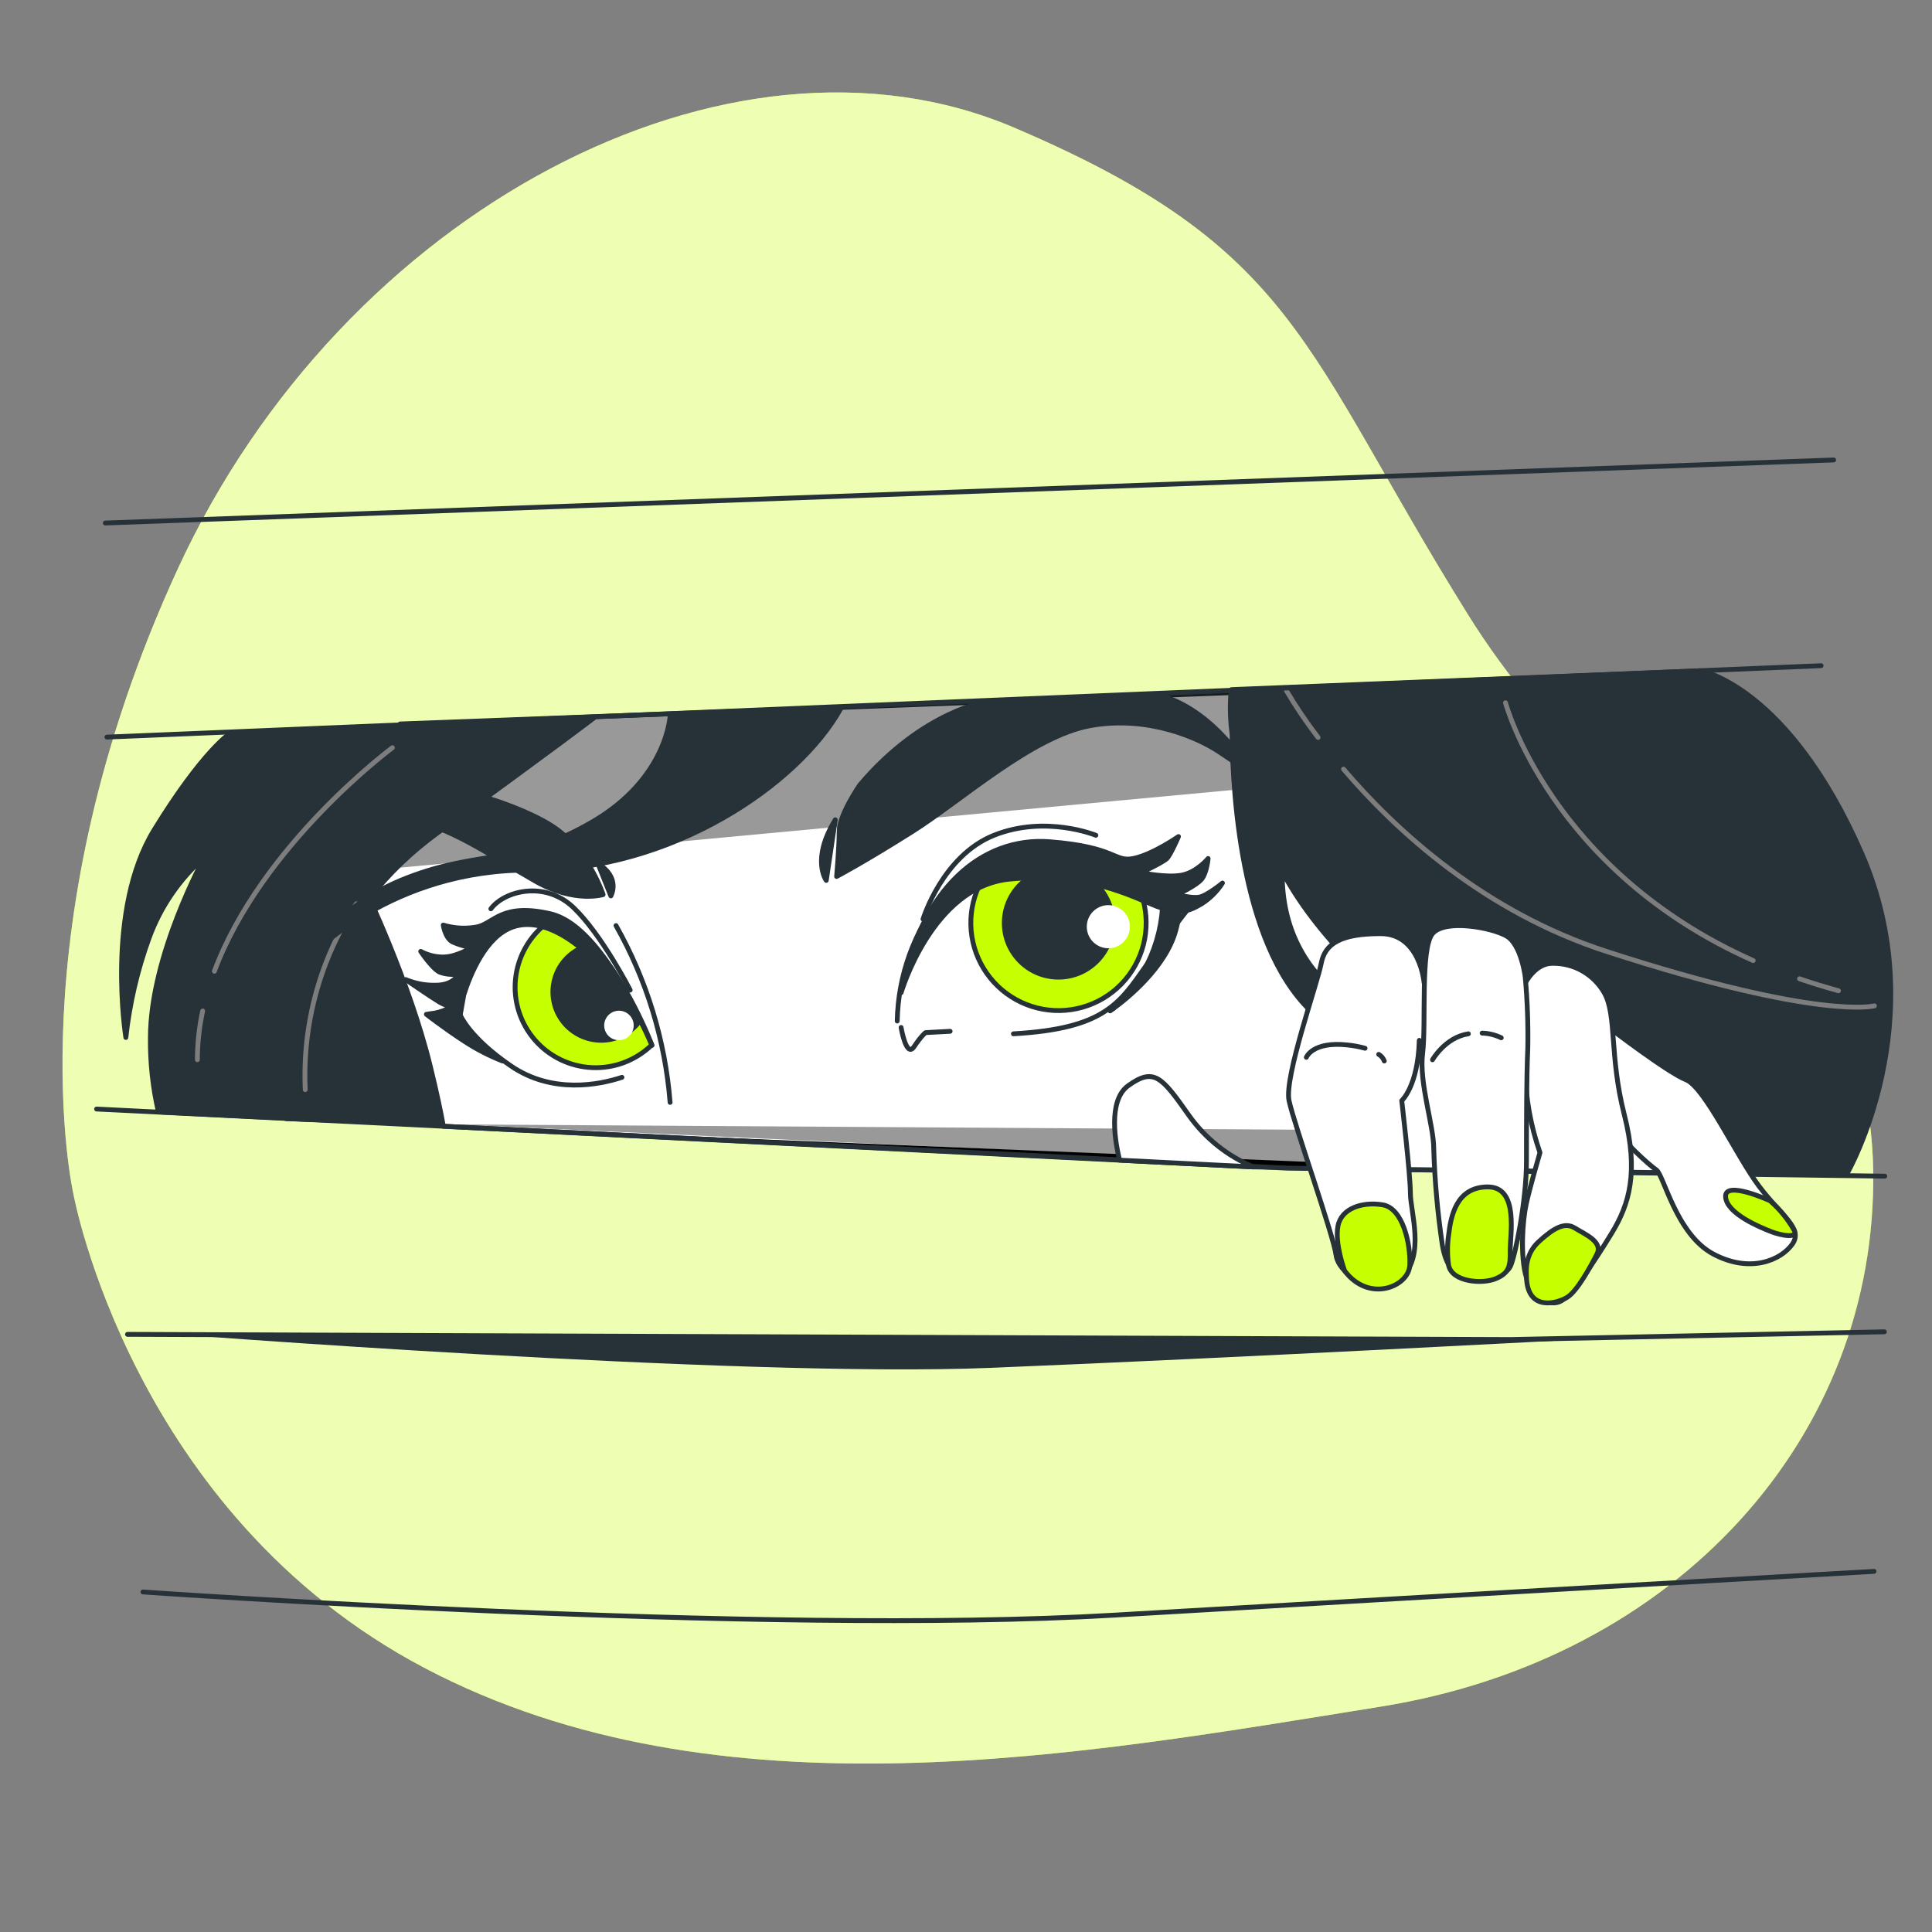 <svg width="400" height="400" viewBox="0 0 400 400" fill="none" xmlns="http://www.w3.org/2000/svg">
<rect x="0" y="0" width="400" height="400" fill="#808080" stroke="none"/>
<g clip-path="url(#clip0_0_191)">
<path d="M15.2 247.2C15.2 247.2 27.2 313.424 88 345.384C148.8 377.344 224.448 363.2 285.88 353.336C347.312 343.472 388.752 297.336 387.824 242.216C386.896 187.096 338.104 182.136 303.824 127.08C269.544 72.024 268.8 51.488 209.904 26.4C151.008 1.312 70.968 43.536 36.8 117.8C2.632 192.064 15.2 247.2 15.2 247.2Z" fill="#C6FF00"/>
<path opacity="0.7" d="M15.2 247.2C15.2 247.2 27.2 313.424 88 345.384C148.8 377.344 224.448 363.2 285.88 353.336C347.312 343.472 388.752 297.336 387.824 242.216C386.896 187.096 338.104 182.136 303.824 127.08C269.544 72.024 268.8 51.488 209.904 26.4C151.008 1.312 70.968 43.536 36.8 117.8C2.632 192.064 15.2 247.2 15.2 247.2Z" fill="white"/>
<path d="M78.824 170.224C78.824 170.224 91.096 199.2 96.504 213.928C101.912 228.656 101.408 233.08 101.408 233.08L59.2 231.608C59.2 231.608 55.76 212.952 62.632 196.744C66.662 187.139 72.121 178.198 78.824 170.224Z" fill="#263238" stroke="#263238" stroke-linecap="round" stroke-linejoin="round"/>
<path d="M89.072 220.712C90.456 226.36 91.288 230.352 91.792 233.184L259.52 241.6L315.456 242.4L351.4 242.8C351.4 242.8 304.656 214.88 296.488 204.4C288.32 193.92 288.704 184.552 284.808 178.712C280.912 172.872 264.184 159.2 261.464 151.832C258.744 144.464 258.352 143.272 258.352 143.272L82.848 149.888C82.848 149.888 68.448 159.616 75.448 183.744C75.448 183.744 84.8 203.2 89.072 220.712Z" fill="white" stroke="#263238" stroke-linecap="round" stroke-linejoin="round"/>
<path opacity="0.4" d="M94.4 232.8L307.032 234.136V242.608" fill="black"/>
<path d="M127.536 191.632C133.89 202.874 137.712 215.368 138.736 228.24" stroke="#263238" stroke-linecap="round" stroke-linejoin="round"/>
<path opacity="0.4" d="M79.504 179.944L272.984 161.896L258.352 143.272L82.848 149.888L79.504 179.944Z" fill="black"/>
<path d="M385.416 176.632C370.216 141.952 352.096 138.872 352.096 138.872L254.968 142.776C254.873 143.332 254.809 143.893 254.776 144.456C254.639 146.964 254.744 149.48 255.088 151.968C255.216 165.224 257.192 197.568 272.768 210.568C277.352 214.402 282.661 217.271 288.38 219.006C294.098 220.741 300.107 221.305 306.048 220.664C306.601 221.95 306.924 223.323 307 224.72C307.432 234.688 307.432 242.064 307.432 242.064L382.448 242.928C382.448 242.928 400.584 211.32 385.416 176.632ZM265.472 180.544C266.04 181.544 266.632 182.56 267.264 183.6C275.776 197.584 289.832 209.2 300.992 216.832C286.216 213.464 265.224 204.472 265.472 180.544Z" fill="#263238" stroke="#263238" stroke-linecap="round" stroke-linejoin="round"/>
<path d="M278.16 159.24C288.992 171.936 307.248 188.8 332.8 197.048C376.896 211.336 388.08 208.248 388.08 208.248" stroke="#7D7D7D" stroke-linecap="round" stroke-linejoin="round"/>
<path d="M266.344 143.008C268.332 146.363 270.52 149.596 272.896 152.688" stroke="#7D7D7D" stroke-linecap="round" stroke-linejoin="round"/>
<path d="M372.568 202.648C375.155 203.533 377.845 204.36 380.64 205.128" stroke="#7D7D7D" stroke-linecap="round" stroke-linejoin="round"/>
<path d="M311.696 145.496C311.696 145.496 320.984 180.208 362.984 198.88" stroke="#7D7D7D" stroke-linecap="round" stroke-linejoin="round"/>
<path d="M42.336 177.472C42.336 177.472 31.136 197.768 31.136 214.864C31.079 220.029 31.638 225.183 32.8 230.216L65.304 231.816C60.248 213.048 68.504 188.48 90.688 172.368C116.064 153.968 123.008 148.6 123.008 148.6L47.688 151.8C47.688 151.8 42.088 155.272 31.928 171.8C21.768 188.328 26.056 214.8 26.056 214.8C26.825 207.776 28.436 200.871 30.856 194.232C33.208 187.767 37.157 182.001 42.336 177.472Z" fill="#263238" stroke="#263238" stroke-linecap="round" stroke-linejoin="round"/>
<path d="M73.784 187.112C66.288 198.505 62.584 211.976 63.2 225.6" stroke="#7D7D7D" stroke-linecap="round" stroke-linejoin="round"/>
<path d="M41.96 209.312C41.242 212.63 40.874 216.014 40.864 219.408" stroke="#7D7D7D" stroke-linecap="round" stroke-linejoin="round"/>
<path d="M81.24 154.808C81.24 154.808 54.208 174.808 44.384 201.088" stroke="#7D7D7D" stroke-linecap="round" stroke-linejoin="round"/>
<path d="M138.752 148.096C138.752 148.096 138.216 161.184 122.464 170.264C106.712 179.344 99.496 175.864 84.272 181.744C69.048 187.624 64.272 198.04 64.272 198.04C64.272 198.04 81.072 179.88 109.944 180.144C138.816 180.408 165.224 162.544 174.04 146.76L138.752 148.096Z" fill="#263238" stroke="#263238" stroke-linecap="round" stroke-linejoin="round"/>
<path d="M178.016 162.52C178.016 162.52 173.744 168.664 173.744 172.12C173.744 175.576 173.208 181.464 173.208 181.464C173.208 181.464 178.808 178.528 188.96 172.12C199.112 165.712 213.8 152.352 225.824 150.216C237.848 148.08 248.224 152.888 252.264 155.56C256.304 158.232 259.208 160.36 259.208 160.36C259.208 160.36 252.264 147.56 240.512 144.064L204.72 145.136C204.72 145.136 191.104 147.024 178.016 162.52Z" fill="#263238" stroke="#263238" stroke-linecap="round" stroke-linejoin="round"/>
<path d="M172.936 169.728L171.072 182.28C171.072 182.28 167.864 178.008 172.936 169.728Z" fill="#263238" stroke="#263238" stroke-linecap="round" stroke-linejoin="round"/>
<path d="M124.864 185.216C124.864 185.216 122.192 176.936 115.52 171.864C108.848 166.792 88.8 160.384 82.664 163.584C76.528 166.784 77.328 177.184 77.328 177.184C77.328 177.184 79.728 171.304 85.328 170.504C90.928 169.704 102.928 177.984 110.968 182.504C119.008 187.024 124.864 185.216 124.864 185.216Z" fill="#263238" stroke="#263238" stroke-linecap="round" stroke-linejoin="round"/>
<path d="M123.8 178.808L126.472 185.488C126.472 185.488 128.608 181.744 123.8 178.808Z" fill="#263238" stroke="#263238" stroke-linecap="round" stroke-linejoin="round"/>
<path d="M221.816 179.08C216.014 177.897 209.997 178.366 204.448 180.432C202.588 183 201.433 186.011 201.099 189.165C200.764 192.318 201.262 195.504 202.541 198.406C203.821 201.307 205.839 203.822 208.393 205.702C210.948 207.581 213.95 208.758 217.101 209.116C220.252 209.473 223.442 209 226.352 207.741C229.263 206.483 231.793 204.484 233.691 201.943C235.589 199.403 236.789 196.41 237.17 193.261C237.551 190.113 237.101 186.92 235.864 184C232.624 182.76 230.2 180.864 221.816 179.08Z" fill="#C6FF00" stroke="#263238" stroke-linecap="round" stroke-linejoin="round"/>
<path d="M219.144 202.312C225.338 202.312 230.36 197.291 230.36 191.096C230.36 184.902 225.338 179.88 219.144 179.88C212.95 179.88 207.928 184.902 207.928 191.096C207.928 197.291 212.95 202.312 219.144 202.312Z" fill="#263238" stroke="#263238" stroke-linecap="round" stroke-linejoin="round"/>
<path d="M229.472 196.328C231.937 196.328 233.936 194.33 233.936 191.864C233.936 189.399 231.937 187.4 229.472 187.4C227.007 187.4 225.008 189.399 225.008 191.864C225.008 194.33 227.007 196.328 229.472 196.328Z" fill="white"/>
<path d="M185.76 211.392C185.948 201.966 189.232 192.864 195.104 185.488C207.416 169.848 222.88 176.136 228.224 178.544C233.568 180.952 243.2 188.424 243.2 188.424L245.6 188.688C245.6 188.688 242.32 192.768 237.32 199.888C231.72 207.888 228.52 212.968 209.816 214.04" stroke="#263238" stroke-linecap="round" stroke-linejoin="round"/>
<path d="M186.56 212.728C186.56 212.728 187.632 219.128 189.232 216.728C190.832 214.328 191.632 213.792 191.632 213.792L196.712 213.52" stroke="#263238" stroke-linecap="round" stroke-linejoin="round"/>
<path d="M248.256 185.752C246.656 186.024 243.712 185.216 243.712 185.216C243.712 185.216 247.712 183.352 248.792 182.016C249.872 180.68 250.128 177.744 250.128 177.744C250.128 177.744 247.728 180.68 244.528 181.216C241.328 181.752 236.256 180.68 236.256 180.68C236.256 180.68 240.792 178.544 241.592 177.744C242.392 176.944 243.992 173.2 243.992 173.2C243.992 173.2 238.648 176.936 234.64 177.744C230.632 178.552 231.168 175.344 217.28 174.272C203.392 173.2 190.576 183.872 186.568 205.52C186.568 205.52 192.968 183.616 208.968 182.016C224.968 180.416 234.608 185.752 239.416 187.616C239.864 187.784 240.272 187.928 240.672 188.056C240.35 192.596 239.028 197.008 236.8 200.976C233.944 205.776 231.64 207.912 230.552 208.768C233.024 206.976 241.432 200.376 243.48 192.432C243.821 191.212 244.033 189.96 244.112 188.696C245.92 188.696 247.232 188.04 248.824 187.096C250.54 185.998 251.997 184.54 253.096 182.824C253.096 182.824 249.856 185.488 248.256 185.752Z" fill="#263238" stroke="#263238" stroke-linecap="round" stroke-linejoin="round"/>
<path d="M230.52 208.8C230.08 209.12 229.824 209.288 229.824 209.288C230.068 209.143 230.3 208.979 230.52 208.8Z" fill="#263238" stroke="#263238" stroke-linecap="round" stroke-linejoin="round"/>
<path d="M191.104 190.296C191.104 190.296 195.104 177.208 205.792 172.936C216.48 168.664 226.888 172.936 226.888 172.936" stroke="#263238" stroke-linecap="round" stroke-linejoin="round"/>
<path d="M134.992 216.432C134.992 216.432 129.544 202.032 121.76 194.64C113.976 187.248 103.856 189.192 99.576 196.976C95.296 204.76 95.296 210.2 95.296 210.2C95.296 210.2 97.24 214.872 105.808 220.712C114.376 226.552 124.096 224.6 128.768 223.048" stroke="#263238" stroke-linecap="round" stroke-linejoin="round"/>
<path d="M113.16 191.152C111.36 192.536 109.862 194.272 108.756 196.256C107.651 198.239 106.962 200.427 106.732 202.685C106.502 204.944 106.735 207.226 107.418 209.391C108.1 211.556 109.218 213.559 110.702 215.278C112.185 216.996 114.004 218.393 116.047 219.384C118.09 220.375 120.313 220.938 122.582 221.04C124.85 221.141 127.115 220.778 129.237 219.973C131.36 219.169 133.297 217.939 134.928 216.36C127.888 199.552 117.6 193.2 113.16 191.152Z" fill="#C6FF00" stroke="#263238" stroke-linecap="round" stroke-linejoin="round"/>
<path d="M120.744 196.088C119.307 196.666 118.024 197.57 116.996 198.728C115.967 199.886 115.222 201.267 114.818 202.762C114.414 204.257 114.362 205.826 114.667 207.344C114.972 208.863 115.626 210.29 116.576 211.513C117.526 212.736 118.747 213.722 120.143 214.393C121.539 215.064 123.071 215.402 124.62 215.38C126.168 215.358 127.691 214.977 129.067 214.267C130.444 213.557 131.637 212.537 132.552 211.288C129.645 205.5 125.633 200.336 120.744 196.088Z" fill="#263238" stroke="#263238" stroke-linecap="round" stroke-linejoin="round"/>
<path d="M113.976 189.192C103.856 186.856 102.304 191.136 98.776 191.912C96.443 192.348 94.039 192.216 91.768 191.528C91.768 191.528 92.16 194.248 93.72 195.024C94.962 195.574 96.268 195.966 97.608 196.192C97.608 196.192 94.496 198.144 91.768 198.144C90.141 198.145 88.538 197.744 87.104 196.976C87.104 196.976 89.44 200.472 90.992 201.256C92.235 201.723 93.578 201.855 94.888 201.64C94.888 201.64 94.088 203.976 90.216 203.976C88.082 204.035 85.96 203.636 83.992 202.808C83.992 202.808 89.048 206.312 90.992 207.48C91.774 207.934 92.625 208.256 93.512 208.432C92.445 209.061 91.279 209.505 90.064 209.744L88.28 210C88.28 210 91.84 212.792 96.16 215.6C98.636 217.224 101.274 218.586 104.032 219.664C104.032 219.664 97.776 215.16 95.552 210.816C95.456 210.616 95.36 210.408 95.272 210.208L96.016 206C97.344 201.8 100.528 193.896 106.168 191.92C113.952 189.2 124.456 197.76 132.24 210.992C132.264 210.984 124.096 191.528 113.976 189.192Z" fill="#263238" stroke="#263238" stroke-linecap="round" stroke-linejoin="round"/>
<path d="M130.472 204.984C130.472 204.984 124.6 193.496 118.72 187.888C112.84 182.28 104.456 184.4 101.632 188.16" stroke="#263238" stroke-linecap="round" stroke-linejoin="round"/>
<path d="M131.2 212.312C131.2 212.917 131.021 213.507 130.685 214.01C130.349 214.512 129.872 214.904 129.313 215.135C128.755 215.367 128.141 215.427 127.548 215.309C126.955 215.191 126.41 214.9 125.983 214.473C125.556 214.046 125.265 213.501 125.147 212.908C125.029 212.315 125.089 211.701 125.321 211.143C125.552 210.584 125.944 210.107 126.446 209.771C126.949 209.435 127.54 209.256 128.144 209.256C128.955 209.256 129.732 209.578 130.305 210.151C130.878 210.724 131.2 211.502 131.2 212.312Z" fill="white"/>
<path d="M307.432 242.064L259.512 241.624L91.792 233.184" fill="black"/>
<path d="M20 229.616L266.592 241.856L390.224 243.512" stroke="#263238" stroke-linecap="round" stroke-linejoin="round"/>
<path d="M22.136 152.608L377.04 137.824" stroke="#263238" stroke-linecap="round" stroke-linejoin="round"/>
<path d="M21.8 108.288L379.64 95.232" stroke="#263238" stroke-linecap="round" stroke-linejoin="round"/>
<path d="M26.4 276.264L312.8 277.336L390.136 275.736" stroke="#263238" stroke-linecap="round" stroke-linejoin="round"/>
<path d="M32.912 276C32.912 276 152.8 285.336 205.064 283.2C257.328 281.064 327.808 277.28 327.808 277.28L250.4 276.8H134.664L32.912 276Z" fill="#263238"/>
<path d="M29.6 329.6C29.6 329.6 158.136 338.664 230.664 334.4C303.192 330.136 388 325.336 388 325.336" stroke="#263238" stroke-linecap="round" stroke-linejoin="round"/>
<path d="M288 201.6C288 201.6 325.2 214.888 333.176 218.872C341.152 222.856 348.376 242.832 348.376 242.832L279.736 241.992C279.736 241.992 262.272 219.768 288 201.6Z" fill="white" stroke="#263238" stroke-linecap="round" stroke-linejoin="round"/>
<path d="M333.2 212.8C333.2 212.8 345.2 222.016 349.072 223.552C352.944 225.088 359.568 239.432 364.176 245.576C368.784 251.72 373.4 254.28 371.088 257.576C368.776 260.872 362.384 263.72 354.704 259.624C347.024 255.528 344.464 243.24 342.928 242.216C341.392 241.192 335.504 235.816 334.224 233.256C332.944 230.696 329.6 212.504 333.2 212.8Z" fill="white" stroke="#263238" stroke-linecap="round" stroke-linejoin="round"/>
<path d="M366.48 248.608C366.48 248.608 357.008 244.256 357.264 247.808C357.52 251.36 364.688 254.208 366.736 255.008C368.784 255.808 372.632 256.544 371.344 254.496C370.054 252.282 368.411 250.293 366.48 248.608Z" fill="#C6FF00" stroke="#263238" stroke-linecap="round" stroke-linejoin="round"/>
<path d="M259.52 241.6C254.146 239.369 249.509 235.667 246.144 230.92C240.544 222.976 238.944 220.928 233.6 224.768C229.24 227.888 230.984 236.896 231.8 240.2L259.52 241.6Z" fill="white" stroke="#263238" stroke-linecap="round" stroke-linejoin="round"/>
<path d="M315.784 203.544C315.784 203.544 317.832 199.448 321.384 199.448C323.571 199.404 325.728 199.953 327.628 201.036C329.528 202.119 331.1 203.696 332.176 205.6C334.736 210.208 333.2 218.656 336.272 230.696C339.344 242.736 337.296 249.384 333.712 255.272C330.128 261.16 325.52 268.072 323.216 269.352C320.912 270.632 317.32 268.84 316.016 264.488C314.712 260.136 315.216 252.712 316.016 249.128C316.816 245.544 318.832 238.632 318.832 238.632C316.906 233.111 315.869 227.318 315.76 221.472C315.76 221.472 312.944 221.472 312.944 216.608C312.944 211.744 315.016 204.8 315.784 203.544Z" fill="white" stroke="#263238" stroke-linecap="round" stroke-linejoin="round"/>
<path d="M316.04 264.48C316.04 263.424 315.528 259.872 318.6 257.056C321.672 254.24 323.984 252.96 326.032 254.24C328.08 255.52 331.92 257.056 330.64 259.616C329.36 262.176 326.544 267.296 324.496 268.576C322.448 269.856 316.296 271.648 316.04 264.48Z" fill="#C6FF00" stroke="#263238" stroke-linecap="round" stroke-linejoin="round"/>
<path d="M294.84 203.456C294.84 203.456 294.04 193.304 285.832 193.304C277.624 193.304 274.312 195.352 273.544 199.448C272.776 203.544 265.856 223 266.88 227.872C267.904 232.744 276.104 255.776 276.616 259.872C277.128 263.968 285.32 269.088 290.216 264.48C295.112 259.872 292.008 250.88 292.008 247.072C292.008 243.264 290.216 227.872 290.216 227.872C290.216 227.872 293.592 224.864 293.848 215.392" fill="white"/>
<path d="M294.84 203.456C294.84 203.456 294.04 193.304 285.832 193.304C277.624 193.304 274.312 195.352 273.544 199.448C272.776 203.544 265.856 223 266.88 227.872C267.904 232.744 276.104 255.776 276.616 259.872C277.128 263.968 285.32 269.088 290.216 264.48C295.112 259.872 292.008 250.88 292.008 247.072C292.008 243.264 290.216 227.872 290.216 227.872C290.216 227.872 293.592 224.864 293.848 215.392" stroke="#263238" stroke-linecap="round" stroke-linejoin="round"/>
<path d="M285.448 218.296C285.981 218.606 286.388 219.093 286.6 219.672" stroke="#263238" stroke-linecap="round" stroke-linejoin="round"/>
<path d="M270.464 218.904C270.464 218.904 271.744 215.576 278.92 216.344C280.172 216.47 281.411 216.7 282.624 217.032" stroke="#263238" stroke-linecap="round" stroke-linejoin="round"/>
<path d="M278.4 263.12C278.4 263.12 276.312 257.56 277.008 253.848C277.704 250.136 282.112 248.752 286.28 249.448C290.448 250.144 292.08 257.56 291.88 261.96C291.68 266.36 283.464 269.84 278.4 263.12Z" fill="#C6FF00" stroke="#263238" stroke-linecap="round" stroke-linejoin="round"/>
<path d="M315.784 202.264C315.784 202.264 314.984 195.608 311.944 193.816C308.904 192.024 299.144 190.232 296.584 193.304C294.024 196.376 295.304 211.992 294.536 218.104C293.768 224.216 296.84 232.96 296.84 237.824C297.043 244.52 297.642 251.198 298.632 257.824C299.432 262.432 301.192 264.224 304.52 264.736C307.848 265.248 311.72 264.224 312.712 262.176C313.704 260.128 316.04 248.576 316.04 240.416C316.04 232.256 316.04 223.464 316.312 217.056C316.406 212.119 316.23 207.181 315.784 202.264Z" fill="white" stroke="#263238" stroke-linecap="round" stroke-linejoin="round"/>
<path d="M306.864 213.896C308.235 213.935 309.582 214.265 310.816 214.864" stroke="#263238" stroke-linecap="round" stroke-linejoin="round"/>
<path d="M296.584 219.416C296.584 219.416 299.2 214.776 304.008 214.04" stroke="#263238" stroke-linecap="round" stroke-linejoin="round"/>
<path d="M299.92 261.96C299.622 259.885 299.622 257.779 299.92 255.704C300.384 251.76 301.52 245.736 308.032 245.736C314.544 245.736 312.624 255.72 312.672 258.952C312.72 262.184 312.44 263.584 309.656 264.744C306.872 265.904 300.616 265.44 299.92 261.96Z" fill="#C6FF00" stroke="#263238" stroke-linecap="round" stroke-linejoin="round"/>
</g>
<defs>
<clipPath id="clip0_0_191">
<rect width="400" height="400" fill="white"/>
</clipPath>
</defs>
</svg>
